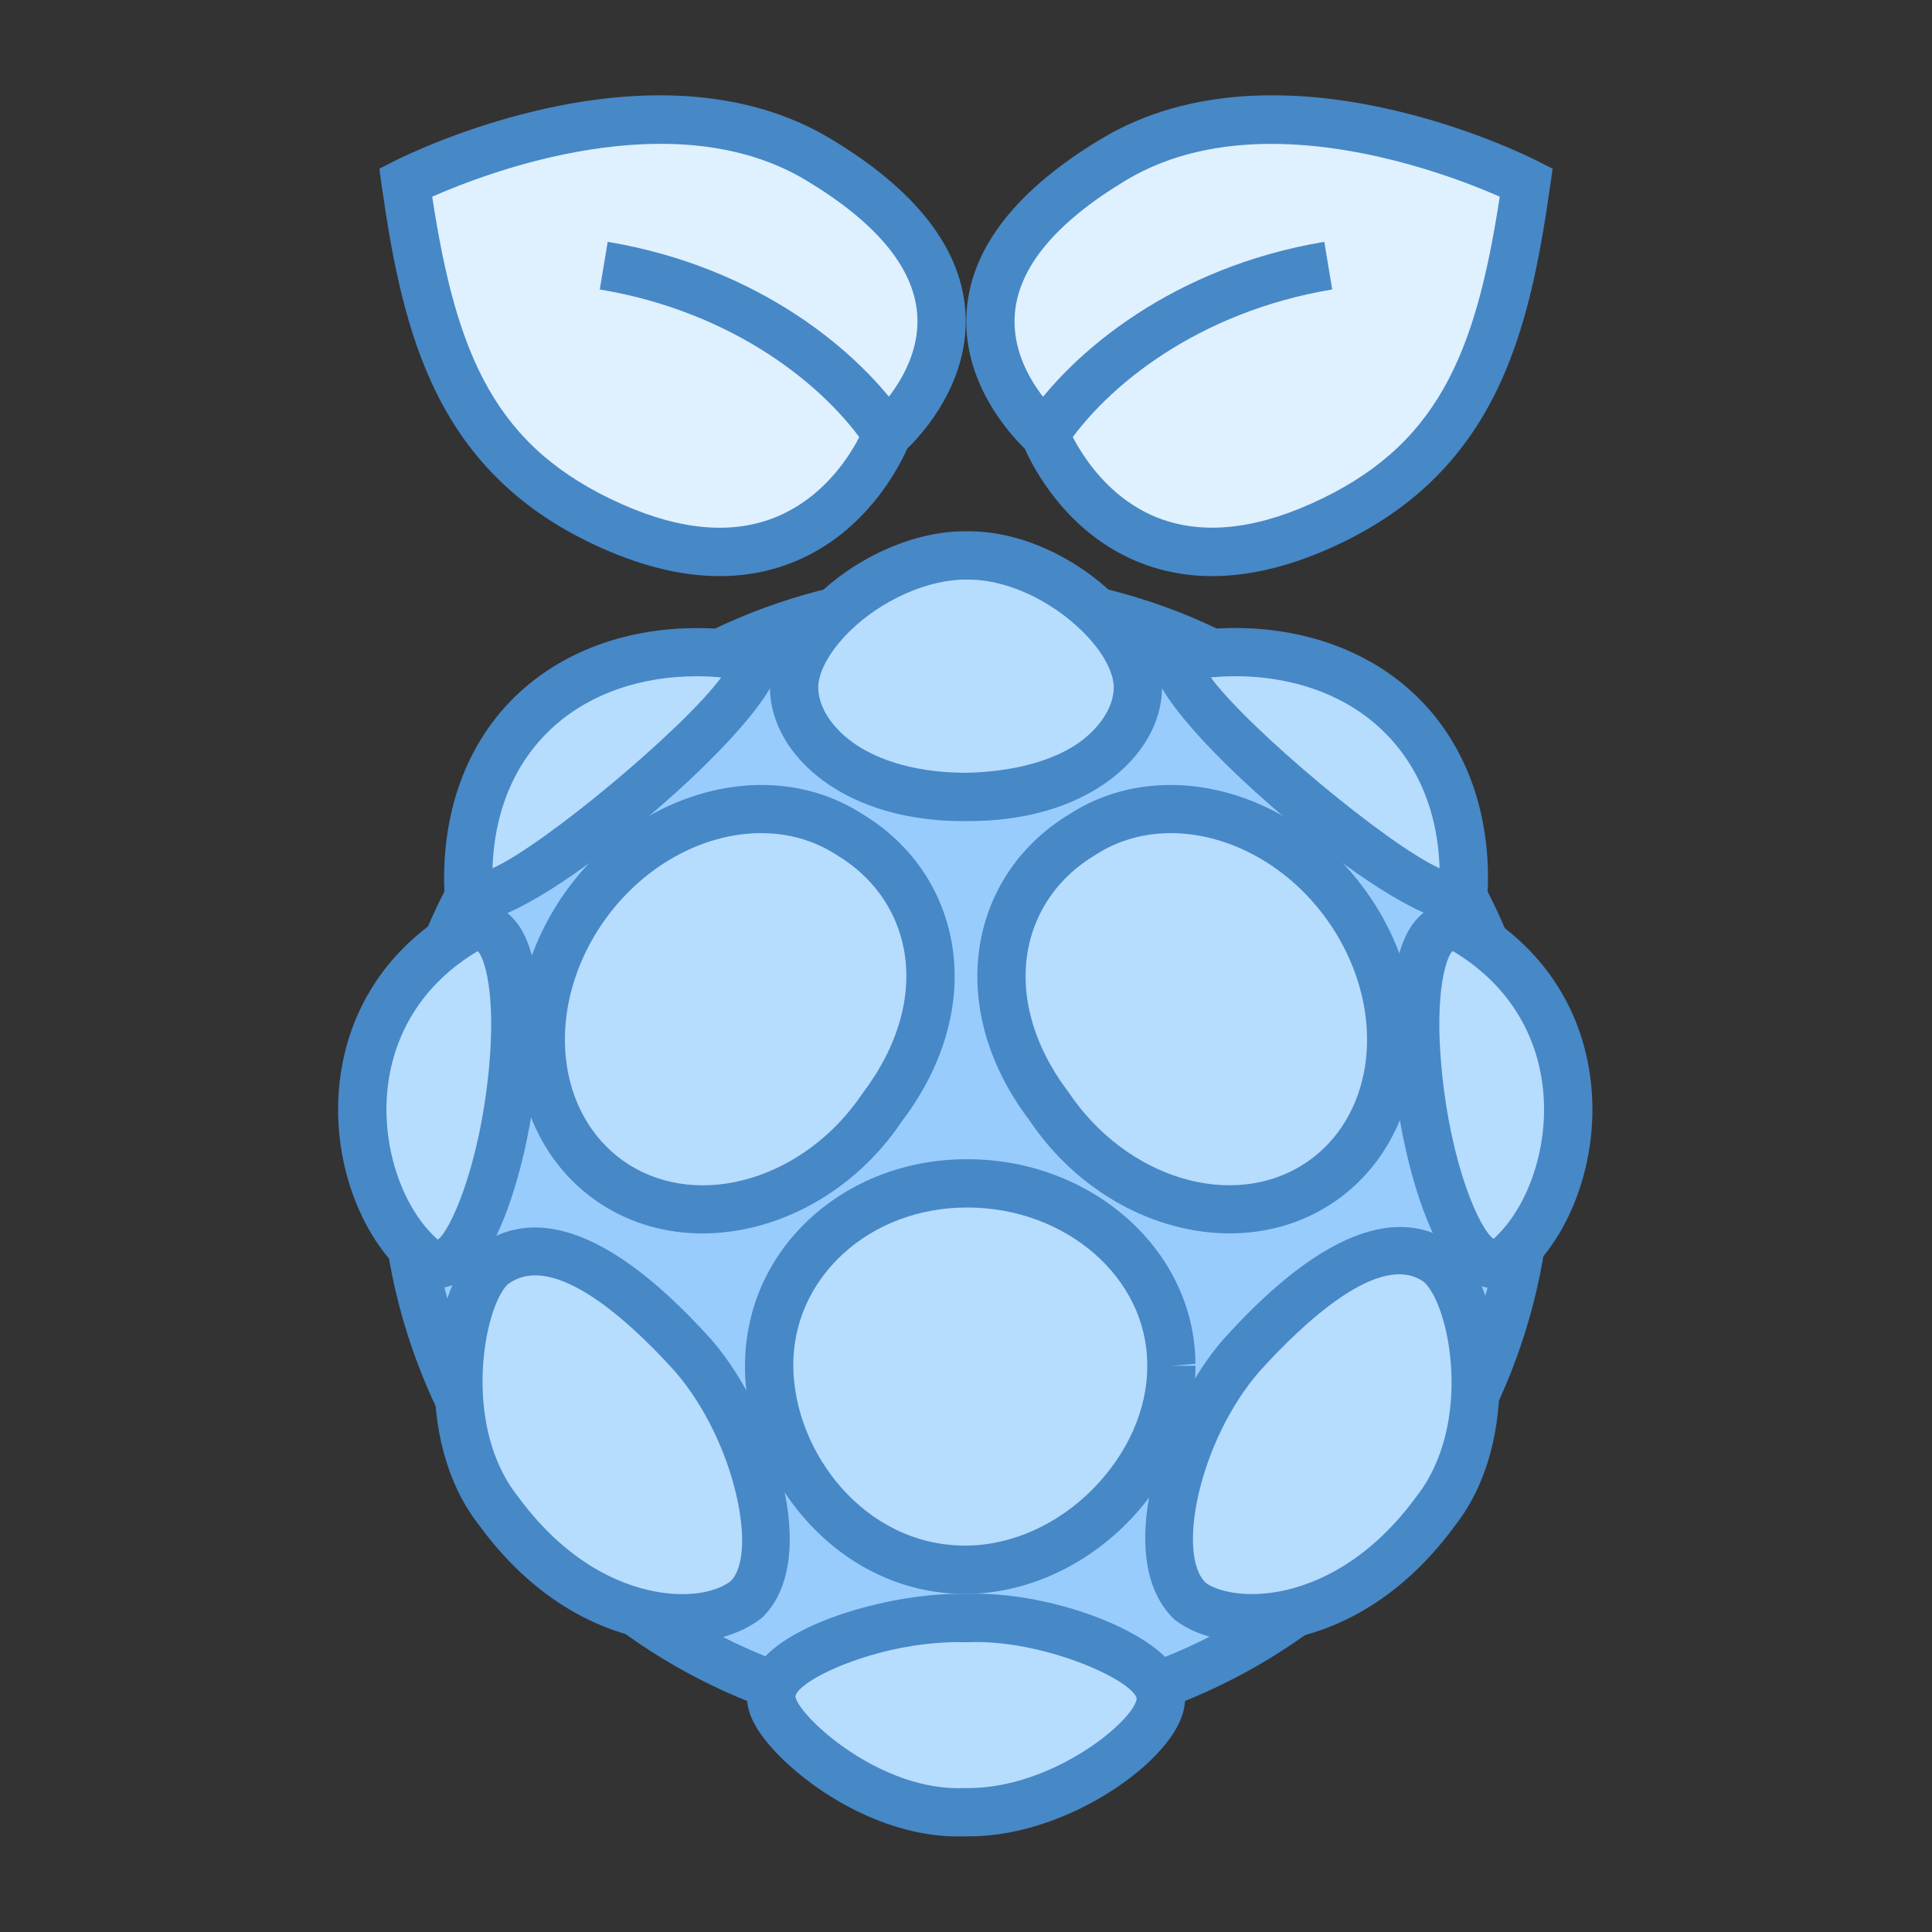 <svg xmlns="http://www.w3.org/2000/svg"  viewBox="0 0 40 40" width="40px" height="40px"><rect x="0" y="0" width="40" height="40" fill="#333333" stroke="none"/><circle cx="20" cy="23.97" r="11.626" fill="#98ccfd"/><path fill="#4788c7" d="M20,36.096c-6.687,0-12.126-5.439-12.126-12.126S13.313,11.844,20,11.844 s12.126,5.439,12.126,12.126S26.687,36.096,20,36.096z M20,12.844c-6.135,0-11.126,4.991-11.126,11.126S13.865,35.096,20,35.096 s11.126-4.991,11.126-11.126S26.135,12.844,20,12.844z"/><path fill="#dff0fe" d="M21.635,8.996c0,0-3.322-2.847,1.424-5.695c3.5-2.1,8.542,0.475,8.542,0.475 c-0.475,3.322-1.205,5.755-4.271,7.118C23.059,12.793,21.635,8.996,21.635,8.996z"/><path fill="#4788c7" d="M25.098,11.928c-0.556,0-1.08-0.104-1.572-0.31c-1.452-0.608-2.13-1.926-2.309-2.329 c-0.32-0.31-1.325-1.407-1.201-2.885c0.109-1.3,1.047-2.487,2.787-3.531c3.694-2.218,8.81,0.348,9.025,0.458l0.318,0.162 l-0.051,0.354c-0.44,3.082-1.121,5.975-4.563,7.505C26.67,11.735,25.855,11.928,25.098,11.928z M26.322,2.979 c-1.031,0-2.083,0.197-3.006,0.751c-1.448,0.869-2.224,1.797-2.304,2.758c-0.103,1.213,0.938,2.119,0.948,2.128l0.097,0.083 l0.046,0.12c0.005,0.013,0.528,1.346,1.817,1.881c0.897,0.371,1.977,0.284,3.206-0.263c2.627-1.168,3.421-3.076,3.925-6.365 C30.302,3.742,28.35,2.979,26.322,2.979z"/><path fill="#dff0fe" d="M18.365,8.996c0,0,3.322-2.847-1.424-5.695c-3.5-2.1-8.542,0.475-8.542,0.475 c0.475,3.322,1.205,5.755,4.271,7.118C16.941,12.793,18.365,8.996,18.365,8.996z"/><path fill="#4788c7" d="M14.902,11.928c-0.758,0-1.572-0.192-2.436-0.576c-3.441-1.53-4.122-4.423-4.563-7.505L7.854,3.493 l0.318-0.162c0.217-0.11,5.333-2.675,9.025-0.458c1.74,1.044,2.678,2.231,2.787,3.531c0.124,1.478-0.881,2.575-1.201,2.885 c-0.179,0.403-0.856,1.721-2.309,2.329C15.982,11.824,15.458,11.928,14.902,11.928z M8.948,4.072 c0.504,3.289,1.298,5.197,3.925,6.365c1.234,0.55,2.317,0.637,3.216,0.258c1.295-0.542,1.803-1.861,1.808-1.875l0.044-0.118 l0.097-0.085c0.011-0.009,1.056-0.933,0.95-2.137c-0.084-0.958-0.859-1.883-2.304-2.75C13.943,2.088,10.079,3.573,8.948,4.072z"/><path fill="#4788c7" d="M17.948,9.273c-0.855-1.282-2.757-2.818-5.53-3.28l0.164-0.986c3.089,0.515,5.227,2.255,6.198,3.712 L17.948,9.273z"/><path fill="#4788c7" d="M22.052,9.273L21.22,8.719c0.972-1.457,3.109-3.197,6.198-3.712l0.164,0.986 C24.809,6.455,22.907,7.991,22.052,9.273z"/><path fill="#b6dcfe" d="M24.252,28.279C24.264,30.367,22.3,32.489,20,32.5c-2.299,0.011-4.063-2.093-4.075-4.181 c0-0.013,0-0.027,0-0.04C15.913,26.19,17.7,24.511,20,24.5c2.3-0.011,4.24,1.65,4.252,3.739 C24.252,28.252,24.252,28.266,24.252,28.279z"/><path fill="#4788c7" d="M19.982,33c-2.672,0-4.545-2.461-4.558-4.679c-0.007-1.193,0.466-2.272,1.33-3.077 c0.855-0.797,2.007-1.238,3.243-1.244c0.008,0,0.017,0,0.024,0c2.598,0,4.717,1.896,4.729,4.236l-0.5,0.043l0.5-0.003 c0.007,1.153-0.51,2.341-1.419,3.26c-0.915,0.925-2.129,1.458-3.331,1.464C19.996,33,19.988,33,19.982,33z M20.022,25 c-0.007,0-0.014,0-0.021,0c-0.983,0.005-1.895,0.352-2.565,0.977c-0.657,0.611-1.017,1.429-1.012,2.3 C16.435,30.062,17.897,32,19.982,32c0.005,0,0.01,0,0.016,0c0.938-0.004,1.895-0.43,2.624-1.167 c0.724-0.731,1.136-1.661,1.13-2.551v-0.043C23.742,26.451,22.071,25,20.022,25z"/><path fill="#b6dcfe" d="M22.417,17.274c-1.824,1.09-2.328,3.478-0.695,5.637c1.342,2,3.828,2.718,5.553,1.605l0,0 c1.725-1.113,2.036-3.637,0.695-5.637C26.628,16.879,24.142,16.161,22.417,17.274L22.417,17.274z"/><path fill="#4788c7" d="M25.459,25.536c-1.538,0-3.144-0.845-4.151-2.348c-0.881-1.161-1.241-2.498-1-3.74 c0.212-1.089,0.867-2.012,1.846-2.599c1.946-1.252,4.743-0.469,6.231,1.751c0.787,1.173,1.088,2.574,0.826,3.845 c-0.218,1.054-0.809,1.938-1.664,2.49C26.915,25.343,26.195,25.536,25.459,25.536z M24.242,17.249 c-0.552,0-1.086,0.144-1.554,0.445l-0.015,0.01c-0.735,0.438-1.228,1.126-1.385,1.935c-0.187,0.96,0.109,2.015,0.832,2.97 c1.205,1.795,3.391,2.451,4.883,1.487c0.629-0.406,1.064-1.063,1.228-1.853c0.208-1.009-0.038-2.134-0.677-3.086 C26.737,17.94,25.451,17.249,24.242,17.249z"/><path fill="#b6dcfe" d="M30.239,19.207c-1.863-0.492-0.629,7.591,0.887,6.928C32.793,24.813,33.33,20.945,30.239,19.207 L30.239,19.207z"/><path fill="#4788c7" d="M30.946,26.672c-0.242,0-0.55-0.095-0.856-0.449c-1.054-1.221-1.77-5.612-0.899-7.004 c0.274-0.44,0.703-0.621,1.177-0.495l0.117,0.048c1.464,0.823,2.341,2.174,2.469,3.804c0.122,1.548-0.487,3.135-1.517,3.95 l-0.11,0.066C31.245,26.627,31.111,26.672,30.946,26.672z M30.075,19.689c-0.114,0.09-0.386,0.811-0.227,2.452 c0.192,1.992,0.781,3.298,1.074,3.509c0.703-0.638,1.125-1.844,1.034-2.996C31.857,21.397,31.19,20.348,30.075,19.689z"/><path fill="#b6dcfe" d="M20,11.5c-1.702-0.018-3.568,1.545-3.559,2.742c0.007,1.056,1.251,2.275,3.559,2.258 c2.308,0.016,3.552-1.202,3.559-2.258C23.568,13.045,21.702,11.482,20,11.5z"/><path fill="#4788c7" d="M20.048,17c-0.034,0-0.066-0.001-0.103,0c-1.44,0-2.361-0.445-2.881-0.822 c-0.709-0.513-1.118-1.218-1.123-1.934c-0.005-0.603,0.325-1.266,0.927-1.865c0.863-0.86,2.083-1.39,3.132-1.379 c1.084-0.021,2.268,0.519,3.132,1.379c0.602,0.6,0.932,1.263,0.927,1.866c-0.005,0.715-0.414,1.42-1.123,1.933 C22.416,16.555,21.494,17,20.048,17z M19.996,16c1.189-0.024,1.948-0.34,2.354-0.632c0.441-0.32,0.706-0.742,0.709-1.13 c0.002-0.324-0.234-0.754-0.633-1.151c-0.672-0.669-1.612-1.104-2.42-1.087h-0.012c-0.772-0.005-1.748,0.418-2.42,1.087 c-0.398,0.397-0.635,0.827-0.633,1.15c0.003,0.389,0.268,0.811,0.709,1.131C18.056,15.661,18.799,15.996,19.996,16z"/><path fill="#b6dcfe" d="M20,33.5c-1.662-0.041-4.065,0.754-4.034,1.647C15.94,35.756,17.932,37.608,20,37.52 c1.997,0.034,4.061-1.596,4.034-2.373C24.029,34.348,21.673,33.428,20,33.5z"/><path fill="#4788c7" d="M19.831,38.022c-1.488,0-2.904-0.875-3.675-1.647c-0.474-0.474-0.705-0.895-0.688-1.25 c-0.008-0.177,0.054-0.507,0.393-0.849c0.794-0.802,2.813-1.312,4.135-1.276c1.432-0.061,3.314,0.53,4.109,1.287 c0.283,0.27,0.427,0.559,0.429,0.857c0.014,0.364-0.2,0.781-0.634,1.225c-0.786,0.801-2.314,1.65-3.839,1.651 c-0.022,0-0.046-0.001-0.069-0.001C19.938,38.021,19.884,38.022,19.831,38.022z M19.854,33.998c-1.728,0-3.37,0.81-3.387,1.132 c0.094,0.426,1.766,1.972,3.512,1.89c0.019,0.001,0.038,0.001,0.057,0.001c1.794,0,3.467-1.422,3.498-1.859 c-0.107-0.396-1.975-1.234-3.512-1.161h-0.034C19.943,33.999,19.898,33.998,19.854,33.998z"/><path fill="#b6dcfe" d="M25.695,28.07c-1.288,1.487-2.006,4.198-1.066,5.071c0.899,0.678,3.311,0.584,5.094-1.852 c1.294-1.636,0.86-4.368,0.121-5.093C28.746,25.359,27.169,26.429,25.695,28.07L25.695,28.07z"/><path fill="#4788c7" d="M25.926,34.004c-0.633,0-1.196-0.16-1.599-0.464c-1.313-1.217-0.31-4.299,0.99-5.798l0.006-0.007 c2.477-2.755,3.99-2.572,4.823-1.938c1.02,0.995,1.378,4.019-0.031,5.802c-1.305,1.782-2.82,2.245-3.606,2.36 C26.31,33.989,26.114,34.004,25.926,34.004z M26.07,28.4c-1.251,1.445-1.717,3.803-1.102,4.374 c0.197,0.145,0.696,0.299,1.395,0.196c0.632-0.093,1.855-0.473,2.956-1.977c1.17-1.479,0.719-3.907,0.174-4.442 C28.587,25.869,26.959,27.413,26.07,28.4z"/><path fill="#b6dcfe" d="M17.583,17.274c1.824,1.09,2.328,3.478,0.695,5.637c-1.342,2-3.828,2.718-5.553,1.605l0,0 c-1.725-1.113-2.036-3.637-0.695-5.637C13.372,16.879,15.858,16.161,17.583,17.274L17.583,17.274z"/><path fill="#4788c7" d="M14.545,25.537c-0.737,0-1.459-0.193-2.092-0.602c-0.855-0.552-1.446-1.437-1.664-2.49 c-0.262-1.271,0.039-2.672,0.826-3.845c1.489-2.22,4.284-3.003,6.231-1.751c0.979,0.587,1.634,1.51,1.846,2.599 c0.241,1.242-0.119,2.579-1.017,3.764C17.681,24.697,16.08,25.537,14.545,25.537z M15.758,17.249c-1.209,0-2.495,0.691-3.313,1.908 c-0.639,0.952-0.885,2.077-0.677,3.086c0.163,0.789,0.599,1.446,1.228,1.853c1.494,0.965,3.678,0.308,4.866-1.464 c0.739-0.979,1.035-2.033,0.849-2.993c-0.157-0.809-0.649-1.496-1.385-1.935l-0.015-0.01C16.844,17.393,16.31,17.249,15.758,17.249 z"/><path fill="#b6dcfe" d="M9.73,19.207c1.863-0.492,0.629,7.591-0.887,6.928C7.176,24.813,6.639,20.945,9.73,19.207 L9.73,19.207z"/><path fill="#4788c7" d="M9.022,26.672c-0.165,0-0.299-0.045-0.38-0.08l-0.11-0.066c-1.029-0.814-1.639-2.402-1.517-3.949 c0.129-1.63,1.006-2.981,2.47-3.805l0.117-0.048c0.473-0.126,0.901,0.056,1.177,0.494c0.869,1.392,0.153,5.784-0.9,7.005 C9.572,26.577,9.265,26.672,9.022,26.672z M9.891,19.692c-1.113,0.658-1.779,1.707-1.878,2.963c-0.092,1.161,0.337,2.377,1.05,3.01 c0.244-0.158,0.858-1.476,1.058-3.517C10.277,20.534,10.019,19.808,9.891,19.692z"/><path fill="#b6dcfe" d="M15.477,13.59c-3.214-0.535-5.889,1.346-5.781,4.78C9.802,19.686,16.662,13.786,15.477,13.59z"/><path fill="#4788c7" d="M9.916,19.062L9.916,19.062c-0.398-0.001-0.687-0.263-0.718-0.651 c-0.055-1.712,0.53-3.18,1.647-4.156c1.185-1.037,2.902-1.455,4.714-1.157c0.354,0.059,0.582,0.349,0.553,0.703 C16.015,14.981,11.209,19.062,9.916,19.062z M14.425,14.001c-1.14,0-2.171,0.349-2.921,1.005c-0.817,0.716-1.266,1.737-1.308,2.971 c1.078-0.483,3.958-2.894,4.736-3.952C14.762,14.009,14.592,14.001,14.425,14.001z"/><path fill="#b6dcfe" d="M24.523,13.59c3.214-0.535,5.889,1.346,5.781,4.78C30.198,19.686,23.338,13.786,24.523,13.59z"/><path fill="#4788c7" d="M30.084,19.062c-1.293,0-6.099-4.079-6.196-5.262c-0.029-0.354,0.198-0.645,0.553-0.703l0,0 c1.807-0.3,3.529,0.12,4.714,1.157c1.117,0.977,1.702,2.444,1.649,4.132C30.771,18.799,30.482,19.061,30.084,19.062L30.084,19.062z M25.067,14.024c0.778,1.06,3.661,3.471,4.738,3.952c-0.039-1.223-0.487-2.251-1.31-2.971 C27.637,14.255,26.406,13.904,25.067,14.024z"/><path fill="#b6dcfe" d="M14.355,28.07c1.288,1.487,2.006,4.198,1.066,5.071c-0.899,0.678-3.311,0.584-5.094-1.852 c-1.294-1.636-0.86-4.368-0.121-5.093C11.304,25.359,12.881,26.429,14.355,28.07L14.355,28.07z"/><path fill="#4788c7" d="M14.117,34.004c-0.188,0-0.38-0.015-0.576-0.044c-0.786-0.115-2.302-0.578-3.617-2.376 c-1.398-1.768-1.04-4.791-0.068-5.745c0.881-0.679,2.395-0.858,4.872,1.896l0.006,0.007c1.299,1.5,2.303,4.581,1.027,5.765 C15.327,33.837,14.754,34.004,14.117,34.004z M11.081,26.405c-0.207,0-0.4,0.058-0.572,0.188c-0.497,0.494-0.948,2.922,0.211,4.386 c1.111,1.52,2.335,1.899,2.967,1.992c0.704,0.106,1.198-0.052,1.433-0.229c0.576-0.538,0.111-2.895-1.139-4.341 C13.252,27.59,12.023,26.405,11.081,26.405z"/></svg>